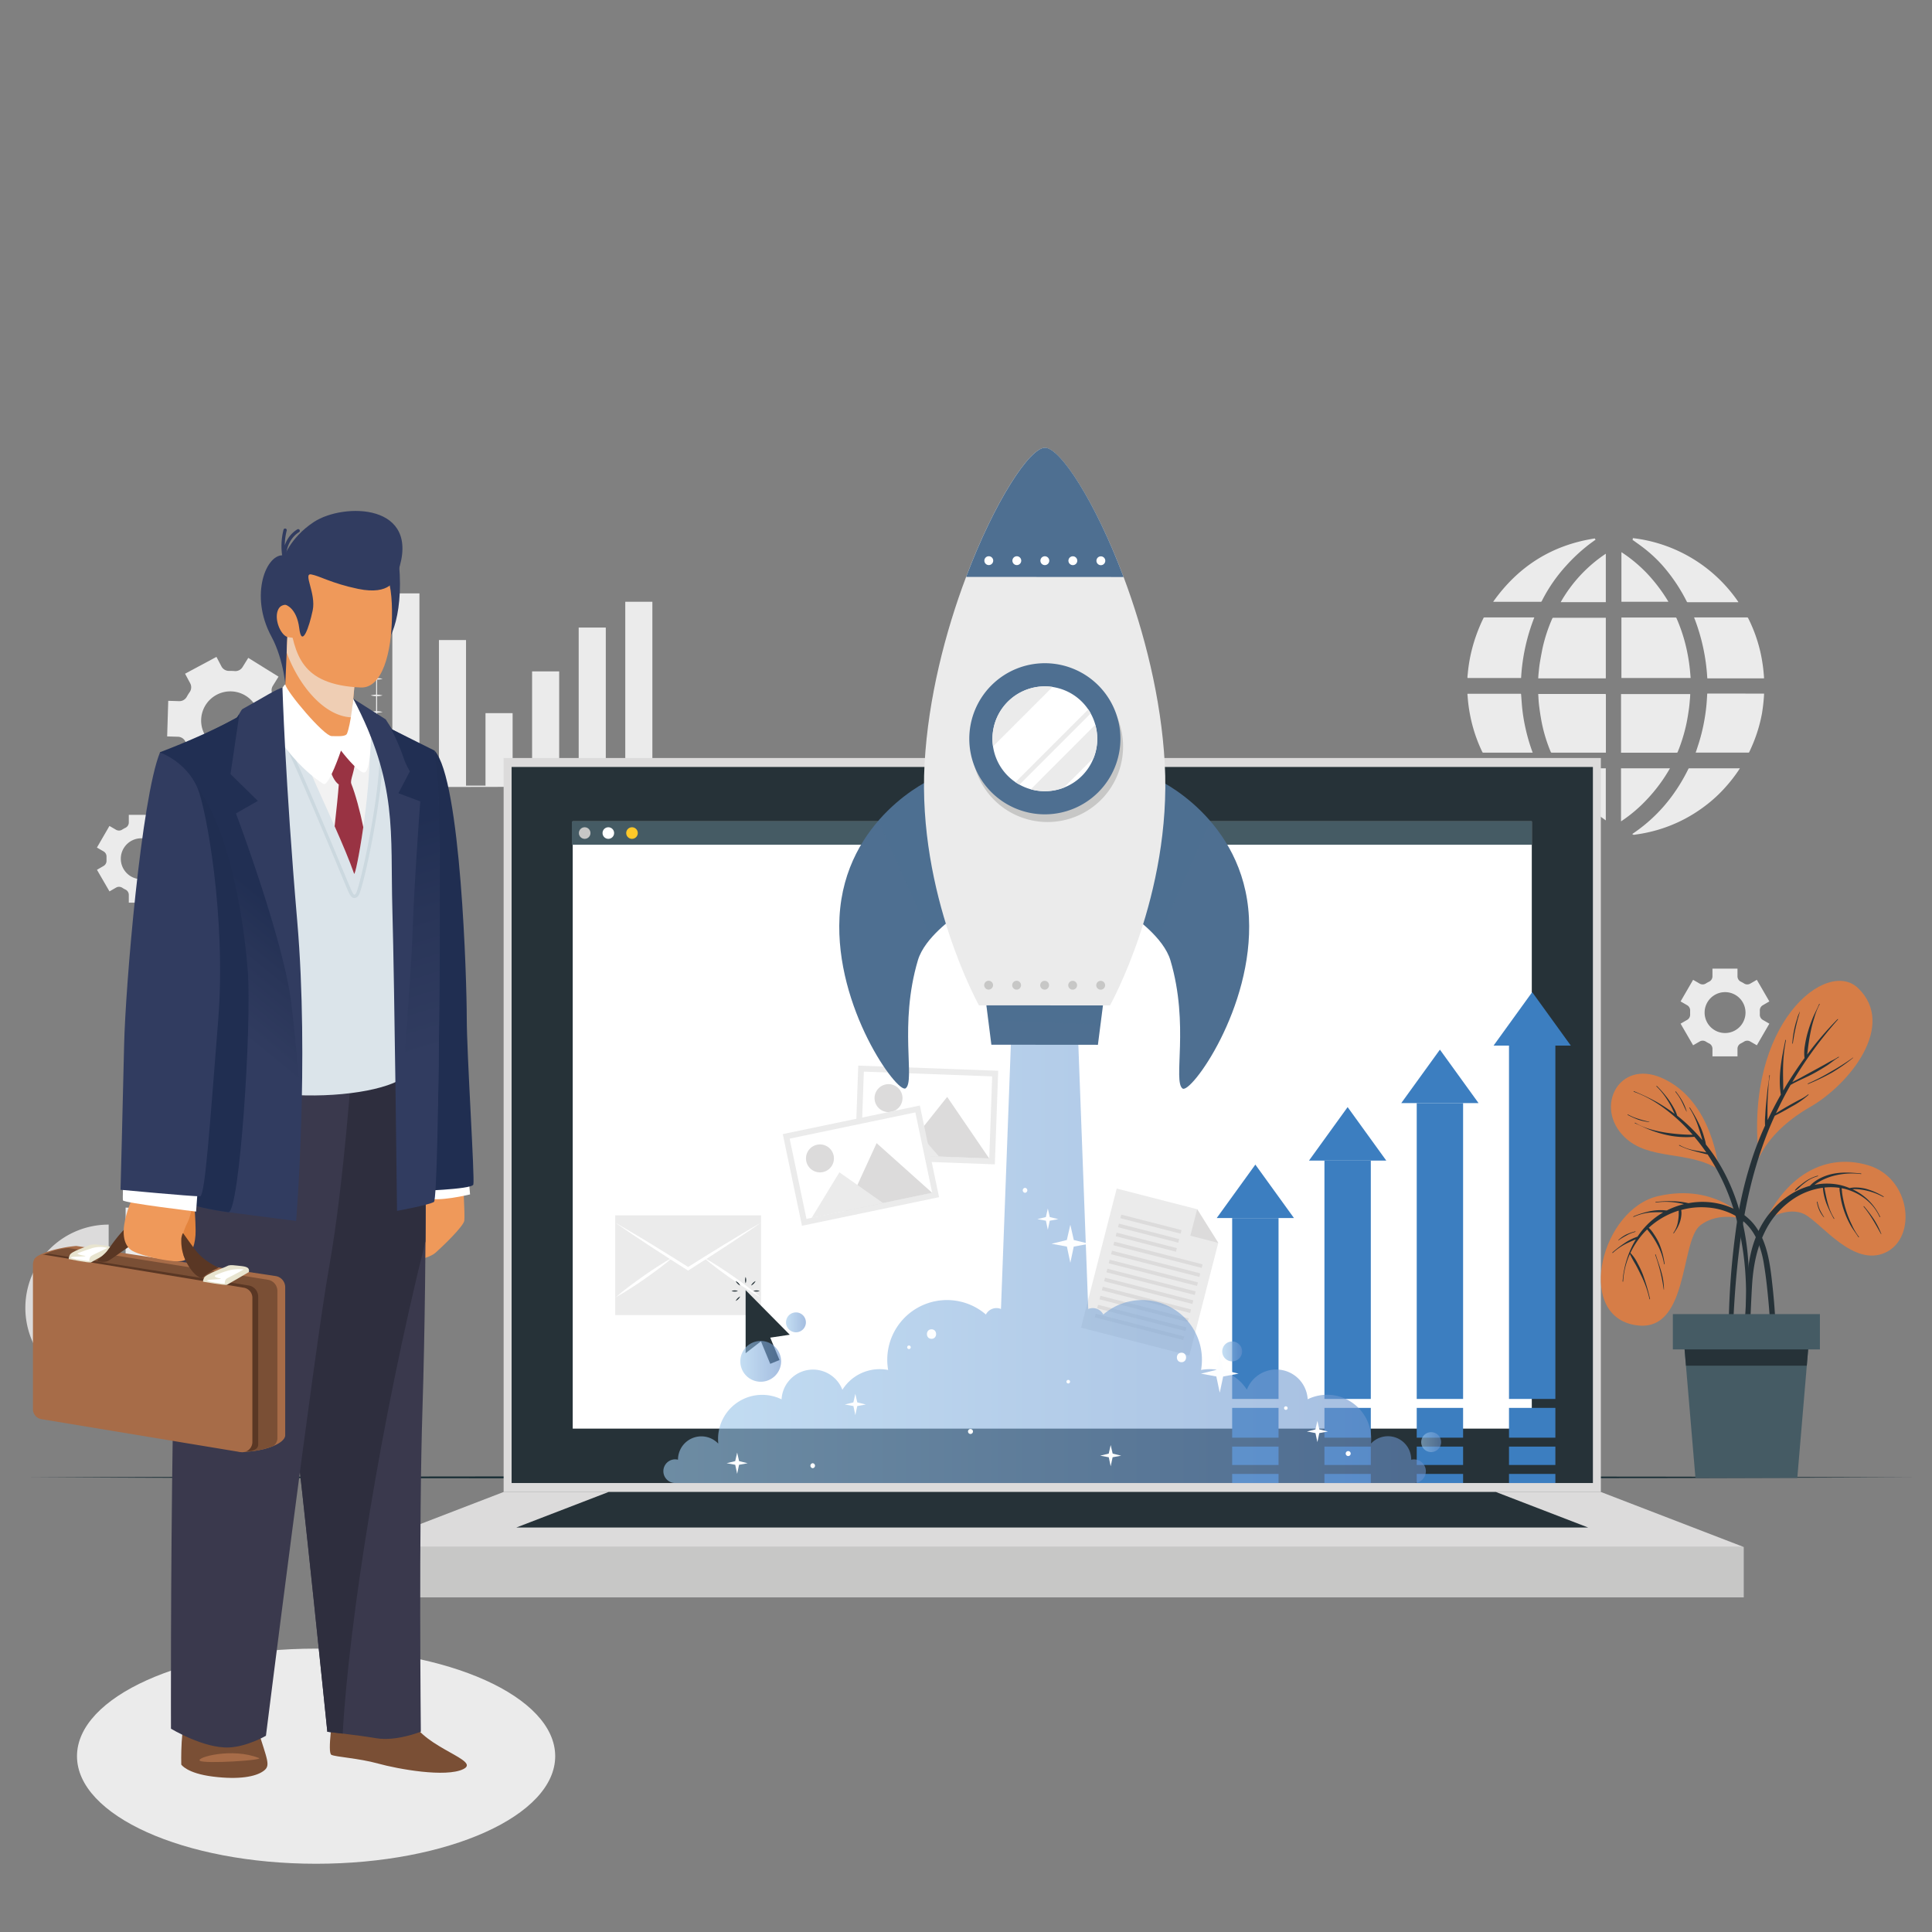 <svg xmlns="http://www.w3.org/2000/svg" xmlns:xlink="http://www.w3.org/1999/xlink" viewBox="0 0 1080 1080"><rect x="0" y="0" width="1080" height="1080" fill="#808080" stroke="none"/><defs><style>.cls-1{isolation:isolate;}.cls-2{fill:#ebebeb;}.cls-3{fill:#dcdbdb;}.cls-4{fill:#c7c7c6;}.cls-5{fill:#1a2f36;}.cls-6{fill:#263238;}.cls-7{fill:#fff;}.cls-8{fill:#455b64;}.cls-9{fill:#ffc829;}.cls-10{fill:#d67d47;}.cls-11{fill:#3c7ec0;}.cls-12,.cls-13,.cls-14,.cls-15,.cls-16{opacity:0.6;}.cls-12{fill:url(#linear-gradient);}.cls-13{fill:url(#linear-gradient-2);}.cls-14{fill:url(#linear-gradient-3);}.cls-15{fill:url(#linear-gradient-4);}.cls-16{fill:url(#linear-gradient-5);}.cls-17{fill:#fdfeff;}.cls-18,.cls-19{fill:#4e6f91;}.cls-19{opacity:0.1;}.cls-20{fill:#7a4f35;}.cls-21{fill:#313c60;}.cls-22{fill:#ef995a;}.cls-23{fill:#202e51;}.cls-24{fill:#3a394d;}.cls-25{fill:#2e2e3e;}.cls-26{fill:#dbe4ea;}.cls-27{fill:#f2f2f2;}.cls-28{fill:#efceb4;mix-blend-mode:multiply;}.cls-29{fill:#993343;}.cls-30{opacity:0.5;}.cls-31{fill:#bccbd3;}.cls-32{fill:url(#Безымянный_градиент_12);}.cls-33{fill:url(#Безымянный_градиент_12-2);}.cls-34{fill:#e3843e;}.cls-35{fill:#a76c48;}.cls-36{fill:#5a3724;}.cls-37{fill:#e8e4cf;}</style><linearGradient id="linear-gradient" x1="413.84" y1="760.96" x2="436.64" y2="760.96" gradientUnits="userSpaceOnUse"><stop offset="0" stop-color="#9dc8eb"/><stop offset="1" stop-color="#6891cb"/></linearGradient><linearGradient id="linear-gradient-2" x1="439.39" y1="739.19" x2="450.5" y2="739.19" xlink:href="#linear-gradient"/><linearGradient id="linear-gradient-3" x1="683.24" y1="755.45" x2="694.35" y2="755.45" xlink:href="#linear-gradient"/><linearGradient id="linear-gradient-4" x1="794.48" y1="806.16" x2="805.59" y2="806.16" xlink:href="#linear-gradient"/><linearGradient id="linear-gradient-5" x1="370.83" y1="697.53" x2="797.07" y2="697.53" xlink:href="#linear-gradient"/><linearGradient id="Безымянный_градиент_12" x1="3733.47" y1="500.64" x2="3777" y2="553.78" gradientTransform="matrix(-1, 0, 0, 1, 3880.32, 0)" gradientUnits="userSpaceOnUse"><stop offset="0" stop-color="#212f53"/><stop offset="0.41" stop-color="#293558"/><stop offset="1" stop-color="#313c60"/></linearGradient><linearGradient id="Безымянный_градиент_12-2" x1="3661.51" y1="461.72" x2="3623.6" y2="583.71" xlink:href="#Безымянный_градиент_12"/></defs><title>overview section</title><g class="cls-1"><g id="Layer_3" data-name="Layer 3"><path class="cls-2" d="M155.7,378.25l-16.92-10.5-3.21,5.18a4.74,4.74,0,0,1-4.46,2.2,29.37,29.37,0,0,0-3-.09,4.75,4.75,0,0,1-4.3-2.47L121,367.2l-17.55,9.41,2.88,5.37a4.75,4.75,0,0,1-.32,4.95,27.36,27.36,0,0,0-1.57,2.53,4.72,4.72,0,0,1-4.29,2.49l-6.1-.19-.61,19.9,6.11.19a4.74,4.74,0,0,1,4.12,2.77c.21.44.43.88.66,1.31s.47.86.73,1.27a4.74,4.74,0,0,1,0,4.95l-3.23,5.22,16.92,10.49,3.22-5.19a4.73,4.73,0,0,1,4.46-2.19,29.18,29.18,0,0,0,3,.1,4.7,4.7,0,0,1,4.29,2.47l2.89,5.37L154.11,429l-2.88-5.38a4.73,4.73,0,0,1,.31-4.94,26.32,26.32,0,0,0,1.56-2.52,4.72,4.72,0,0,1,4.3-2.5l6.1.19.62-19.91-6.11-.19a4.71,4.71,0,0,1-4.1-2.76c-.21-.45-.43-.89-.67-1.32s-.47-.86-.72-1.28a4.73,4.73,0,0,1,0-5ZM143.13,395.1a16.31,16.31,0,1,1-22.08-6.68A16.29,16.29,0,0,1,143.13,395.1Z"/><path class="cls-2" d="M103.73,473.79l-7-12.08-3.69,2.14a3.31,3.31,0,0,1-3.48-.12,17,17,0,0,0-1.81-1,3.33,3.33,0,0,1-1.83-2.95v-4.27H72v4.27a3.32,3.32,0,0,1-1.84,2.95,19.22,19.22,0,0,0-1.81,1,3.29,3.29,0,0,1-3.47.12l-3.7-2.14-7,12.08,3.71,2.14A3.33,3.33,0,0,1,59.54,479c0,.34,0,.68,0,1s0,.68,0,1a3.32,3.32,0,0,1-1.62,3.07l-3.72,2.15,7,12.08,3.71-2.14a3.33,3.33,0,0,1,3.48.13c.57.37,1.17.72,1.79,1A3.31,3.31,0,0,1,72,500.33v4.27h14v-4.27a3.32,3.32,0,0,1,1.83-2.94c.62-.32,1.22-.67,1.8-1a3.33,3.33,0,0,1,3.48-.13l3.7,2.14,7-12.08L100,484.14a3.3,3.3,0,0,1-1.62-3.07c0-.34,0-.69,0-1s0-.69,0-1a3.31,3.31,0,0,1,1.62-3.08ZM90.39,480A11.43,11.43,0,1,1,79,468.61,11.42,11.42,0,0,1,90.39,480Z"/><path class="cls-2" d="M989.08,559.8l-7-12.08-3.7,2.14a3.29,3.29,0,0,1-3.47-.12,18,18,0,0,0-1.81-1,3.31,3.31,0,0,1-1.83-3v-4.27h-14v4.27a3.33,3.33,0,0,1-1.83,3,18,18,0,0,0-1.81,1,3.31,3.31,0,0,1-3.48.12l-3.69-2.14-7,12.08,3.71,2.14a3.31,3.31,0,0,1,1.62,3.08c0,.34,0,.68,0,1s0,.68,0,1a3.31,3.31,0,0,1-1.61,3.07l-3.72,2.15,7,12.08,3.7-2.14a3.33,3.33,0,0,1,3.48.12,20.12,20.12,0,0,0,1.8,1,3.29,3.29,0,0,1,1.83,2.94v4.27h14v-4.27a3.29,3.29,0,0,1,1.83-2.94,20.12,20.12,0,0,0,1.8-1,3.31,3.31,0,0,1,3.47-.12l3.71,2.14,7-12.08-3.71-2.14a3.31,3.31,0,0,1-1.61-3.07c0-.34,0-.69,0-1s0-.69,0-1a3.31,3.31,0,0,1,1.62-3.08Zm-13.33,6.25a11.43,11.43,0,1,1-11.43-11.44A11.42,11.42,0,0,1,975.75,566.05Z"/><g id="aiZGp2"><path class="cls-2" d="M857.7,345.14A109.34,109.34,0,0,0,850.3,379l-.44,0H820.69l-.37,0v-.84c.08-.76.17-1.53.24-2.3a84.38,84.38,0,0,1,2-11.81,91.69,91.69,0,0,1,6.67-18.46.66.66,0,0,1,.72-.44H857.7Z"/><path class="cls-2" d="M856.8,420.74h-.48q-13.53,0-27.06,0a.63.63,0,0,1-.67-.44,84,84,0,0,1-6.84-20.82A83,83,0,0,1,820.4,389a2.33,2.33,0,0,0-.08-.36v-.83l.45,0h29c.53,0,.51,0,.55.54.18,2.4.34,4.81.57,7.22a96.69,96.69,0,0,0,1.84,11.34,103.27,103.27,0,0,0,3.92,13.47Z"/><path class="cls-2" d="M972.62,429.46c-.1.17-.16.29-.24.41a83.07,83.07,0,0,1-7.8,10.12,77.16,77.16,0,0,1-11.44,10.54A81.7,81.7,0,0,1,926.34,464a84.49,84.49,0,0,1-11.47,2.45c-.37,0-.75.12-1.13.19h-.66l-.64-.41.73-.52a88.16,88.16,0,0,0,21.72-21.06,98.25,98.25,0,0,0,8.87-14.73.64.64,0,0,1,.69-.42h28.17Z"/><path class="cls-2" d="M945.07,379H906.38v-33.8l.45,0h29.75a.55.55,0,0,1,.61.4,93.4,93.4,0,0,1,6.15,19.81,97,97,0,0,1,1.49,10.72C944.91,377,945,378,945.07,379Z"/><path class="cls-2" d="M944.84,388c0,.8-.05,1.59-.12,2.38-.17,1.89-.3,3.77-.56,5.65-.37,2.59-.76,5.18-1.28,7.74a92.38,92.38,0,0,1-5,16.5.64.64,0,0,1-.7.5q-15.24,0-30.46,0h-.55V388Z"/><path class="cls-2" d="M897.66,345.36v33.85H859.88c.06-.86.08-1.7.17-2.53.2-1.9.35-3.8.65-5.68.46-2.87,1-5.73,1.57-8.58a88.25,88.25,0,0,1,5.46-16.66.59.59,0,0,1,.64-.41h29.29Z"/><path class="cls-2" d="M897.7,388.43q0,15.92,0,31.83v.48h-.5q-14.85,0-29.68,0a.61.61,0,0,1-.66-.45,85.57,85.57,0,0,1-5.15-17.06c-.56-3-1-6-1.38-9.07-.25-2-.3-4-.44-6,0-.05,0-.11,0-.21l.43,0h36.89C897.61,387.94,897.7,388.05,897.7,388.43Z"/><path class="cls-2" d="M986.09,379.2h-31.7A110.12,110.12,0,0,0,947,345.14h29.55a.65.65,0,0,1,.69.41,83.33,83.33,0,0,1,7.31,21.2,93.26,93.26,0,0,1,1.54,11.88C986.1,378.8,986.09,379,986.09,379.2Z"/><path class="cls-2" d="M986.12,387.73c0,.76-.06,1.49-.11,2.21-.21,2.87-.55,5.71-1,8.54a83.29,83.29,0,0,1-5.83,19c-.43,1-.9,2-1.34,2.93a.43.43,0,0,1-.47.3H948.2l-.31,0c.35-1,.7-2,1-3a101.54,101.54,0,0,0,3.92-15.44,98.81,98.81,0,0,0,1.36-11.5c.06-.91.12-1.82.16-2.73,0-.24.07-.36.33-.34a1.41,1.41,0,0,0,.29,0Z"/><path class="cls-2" d="M971.75,336.51l-.06.13H943.56a.61.61,0,0,1-.66-.39,95.38,95.38,0,0,0-13.77-20.39,77.34,77.34,0,0,0-10.56-9.74c-1.89-1.45-3.85-2.81-5.78-4.21l-.32-.25.38-.26c-.05-.17-.11-.35-.18-.6a82.94,82.94,0,0,1,59.08,35.71Z"/><path class="cls-2" d="M892.29,466.21a3.11,3.11,0,0,1-.8.13,75.12,75.12,0,0,1-9-1.75A81.43,81.43,0,0,1,850,447.86,77.76,77.76,0,0,1,840.1,438a81.6,81.6,0,0,1-6.15-8.53c0-.07-.07-.14-.13-.26h26.27a.62.62,0,0,1,.65.42,99.52,99.52,0,0,0,9.49,15.46,96.91,96.91,0,0,0,11.12,12.32,85,85,0,0,0,10.7,8.6C892.1,466,892.14,466.09,892.29,466.21Z"/><path class="cls-2" d="M892,301.63c-1.18.86-2.57,1.84-3.91,2.87a96.39,96.39,0,0,0-12.51,11.64,88.05,88.05,0,0,0-13.13,18.73c-.22.43-.42.87-.67,1.28a.56.56,0,0,1-.4.25c-.46,0-.94,0-1.41,0H834.69c14.06-19.85,32.94-31.78,57-35.43l-.17.32Z"/><path class="cls-2" d="M933.52,429.49a90.13,90.13,0,0,1-12.77,17.28,80.5,80.5,0,0,1-14.59,12.38V429.49Z"/><path class="cls-2" d="M897.65,429.5v29.09A84.18,84.18,0,0,1,871.4,429.5Z"/><path class="cls-2" d="M932.66,336.38H906.39V308.66A80.51,80.51,0,0,1,921.13,321,92.91,92.91,0,0,1,932.66,336.38Z"/><path class="cls-2" d="M897.66,309.53v27.08H872.44A79.75,79.75,0,0,1,897.66,309.53Z"/></g><path class="cls-3" d="M106.75,737.92a46.54,46.54,0,1,1-46-53.36v46.53Z"/><path class="cls-2" d="M116.73,721.62a45.15,45.15,0,0,1-.51,6.82l-46-6.82V675.08a46.48,46.48,0,0,1,46.53,46.54Z"/><rect class="cls-4" x="84.32" y="756.06" width="49.49" height="1.61"/><path class="cls-4" d="M137.28,761.13a4.27,4.27,0,1,1,4.28-4.27A4.27,4.27,0,0,1,137.28,761.13Zm0-6.93a2.67,2.67,0,1,0,2.67,2.66A2.66,2.66,0,0,0,137.28,754.2Z"/><rect class="cls-4" x="149.86" y="754.26" width="38.44" height="1.73"/><rect class="cls-4" x="149.86" y="757.73" width="21.76" height="1.73"/><rect class="cls-2" x="219.32" y="331.7" width="15.15" height="107.81"/><rect class="cls-2" x="245.36" y="357.79" width="15.15" height="81.72"/><rect class="cls-2" x="271.4" y="398.65" width="15.15" height="40.86"/><rect class="cls-2" x="297.44" y="375.31" width="15.15" height="64.2"/><rect class="cls-2" x="323.49" y="350.81" width="15.15" height="88.7"/><rect class="cls-2" x="349.53" y="336.39" width="15.15" height="103.12"/><path class="cls-2" d="M210.54,318l.17,30.39.09,30.38.12,60.76-.38-.38q20.88-.06,41.77,0l41.77.08,41.77.08,41.78.23-41.78.22-41.77.09-41.77.08q-20.88.08-41.77,0h-.39v-.38l.12-60.76.09-30.38Z"/><path class="cls-2" d="M207.19,324.08a13.23,13.23,0,0,1,6.69,0,11.61,11.61,0,0,1-3.34.43A12,12,0,0,1,207.19,324.08Z"/><path class="cls-2" d="M207.19,333.31a12.42,12.42,0,0,1,3.35-.43,12,12,0,0,1,3.34.43,13.23,13.23,0,0,1-6.69,0Z"/><path class="cls-2" d="M207.19,342.55a13.23,13.23,0,0,1,6.69,0,13.23,13.23,0,0,1-6.69,0Z"/><path class="cls-2" d="M207.19,351.79a13.23,13.23,0,0,1,6.69,0,11.6,11.6,0,0,1-3.34.42A12,12,0,0,1,207.19,351.79Z"/><path class="cls-2" d="M207.19,361a12,12,0,0,1,3.35-.43,11.61,11.61,0,0,1,3.34.43,13.23,13.23,0,0,1-6.69,0Z"/><path class="cls-2" d="M207.19,370.26a13.23,13.23,0,0,1,6.69,0,12,12,0,0,1-3.34.43A12.42,12.42,0,0,1,207.19,370.26Z"/><path class="cls-2" d="M207.19,379.49a12.42,12.42,0,0,1,3.35-.43,12,12,0,0,1,3.34.43,13.23,13.23,0,0,1-6.69,0Z"/><path class="cls-2" d="M207.19,388.73a13.23,13.23,0,0,1,6.69,0,11.61,11.61,0,0,1-3.34.43A12,12,0,0,1,207.19,388.73Z"/><path class="cls-2" d="M207.19,398a12,12,0,0,1,3.35-.42,11.6,11.6,0,0,1,3.34.42,13.23,13.23,0,0,1-6.69,0Z"/><path class="cls-2" d="M207.19,407.2a12,12,0,0,1,3.35-.43,11.61,11.61,0,0,1,3.34.43,13.23,13.23,0,0,1-6.69,0Z"/><path class="cls-2" d="M207.19,416.44a13.23,13.23,0,0,1,6.69,0,12,12,0,0,1-3.34.43A12.42,12.42,0,0,1,207.19,416.44Z"/><path class="cls-2" d="M207.19,425.67a12,12,0,0,1,3.35-.43,11.61,11.61,0,0,1,3.34.43,13.23,13.23,0,0,1-6.69,0Z"/><polygon class="cls-5" points="15.16 825.86 147.1 825.47 279.04 825.32 542.91 825.05 806.79 825.32 938.73 825.46 1070.67 825.86 938.73 826.25 806.79 826.39 542.91 826.66 279.04 826.39 147.1 826.25 15.16 825.86"/><rect class="cls-3" x="281.53" y="423.73" width="613.36" height="410.29"/><rect class="cls-6" x="285.99" y="428.74" width="604.45" height="400.28"/><rect class="cls-4" x="201.64" y="864.79" width="773.13" height="28.16"/><polygon class="cls-3" points="201.64 864.79 281.53 834.02 894.89 834.02 974.78 864.79 201.64 864.79"/><polygon class="cls-6" points="288.66 853.88 340.21 834.02 836.2 834.02 887.76 853.88 288.66 853.88"/><rect class="cls-7" x="320.15" y="459.15" width="536.13" height="339.46"/><rect class="cls-8" x="319.69" y="459.15" width="536.58" height="13.06"/><circle class="cls-4" cx="326.84" cy="465.68" r="3.24"/><circle class="cls-7" cx="340.06" cy="465.68" r="3.24"/><circle class="cls-9" cx="353.29" cy="465.68" r="3.24"/><rect class="cls-2" x="343.92" y="679.39" width="81.49" height="55.76"/><path class="cls-7" d="M343.92,683.47c3.5,2,6.94,4.07,10.41,6.1s6.89,4.13,10.32,6.23c6.86,4.18,13.67,8.45,20.48,12.73h-.92c6.8-4.28,13.61-8.55,20.48-12.73,3.42-2.1,6.87-4.17,10.31-6.23s6.92-4.11,10.42-6.1c-3.3,2.32-6.65,4.54-10,6.8s-6.69,4.46-10.05,6.66c-6.72,4.41-13.49,8.74-20.27,13.05l-.46.29-.46-.29c-6.78-4.31-13.55-8.64-20.27-13.05-3.37-2.2-6.71-4.43-10.05-6.66S347.21,685.79,343.92,683.47Z"/><path class="cls-7" d="M344.12,725.24c2.47-2.16,5-4.18,7.64-6.15s5.25-3.88,7.92-5.77,5.38-3.69,8.13-5.45,5.53-3.49,8.41-5.06c-2.47,2.16-5,4.18-7.64,6.15s-5.26,3.88-7.92,5.76-5.38,3.7-8.14,5.45S347,723.66,344.12,725.24Z"/><path class="cls-7" d="M425.22,725.24c-2.88-1.58-5.66-3.3-8.41-5.07s-5.45-3.59-8.13-5.45-5.32-3.78-7.92-5.76-5.17-4-7.64-6.15c2.88,1.57,5.66,3.29,8.41,5.06s5.44,3.6,8.13,5.45,5.32,3.78,7.91,5.77S422.75,723.08,425.22,725.24Z"/><polygon class="cls-6" points="430.57 747.75 435.75 760.26 430.57 762.4 425.37 749.81 416.81 756.45 416.81 721.2 441.48 746.12 430.57 747.75"/><path class="cls-6" d="M416.81,717.36a5.21,5.21,0,0,1,0-3.54,5.06,5.06,0,0,1,0,3.54Z"/><path class="cls-6" d="M413.76,718.62a5.18,5.18,0,0,1-2.5-2.5,5.18,5.18,0,0,1,2.5,2.5Z"/><path class="cls-6" d="M412.5,721.68a4.79,4.79,0,0,1-1.77.31,4.84,4.84,0,0,1-1.78-.31,4.66,4.66,0,0,1,1.78-.32A4.61,4.61,0,0,1,412.5,721.68Z"/><path class="cls-6" d="M413.76,724.73a5.18,5.18,0,0,1-2.5,2.5,5.18,5.18,0,0,1,2.5-2.5Z"/><path class="cls-6" d="M421.13,721.68a5.06,5.06,0,0,1,3.54,0,5.21,5.21,0,0,1-3.54,0Z"/><path class="cls-6" d="M419.87,718.62a5.18,5.18,0,0,1,2.5-2.5,5.18,5.18,0,0,1-2.5,2.5Z"/><polygon class="cls-2" points="664.85 757.73 604.28 742.17 624.24 664.41 669.22 675.96 681.01 694.78 664.85 757.73"/><polygon class="cls-3" points="669.22 675.96 681.01 694.78 665.41 690.78 669.22 675.96"/><rect class="cls-3" x="626" y="683.27" width="34.77" height="2.06" transform="translate(1096.37 1507.11) rotate(-165.6)"/><rect class="cls-3" x="624.71" y="688.31" width="34.77" height="2.06" transform="translate(1092.57 1516.71) rotate(-165.6)"/><rect class="cls-3" x="623.41" y="693.35" width="34.77" height="2.06" transform="translate(1088.76 1526.31) rotate(-165.6)"/><rect class="cls-3" x="621.86" y="700.4" width="50.95" height="2.06" transform="translate(1099.88 1541.82) rotate(-165.6)"/><rect class="cls-3" x="620.57" y="705.44" width="50.95" height="2.06" transform="translate(1096.08 1551.42) rotate(-165.6)"/><rect class="cls-3" x="619.28" y="710.48" width="50.95" height="2.06" transform="translate(1092.28 1561.02) rotate(-165.6)"/><rect class="cls-3" x="617.98" y="715.52" width="50.95" height="2.06" transform="translate(1088.48 1570.62) rotate(-165.6)"/><rect class="cls-3" x="616.69" y="720.56" width="50.95" height="2.06" transform="translate(1084.68 1580.21) rotate(-165.6)"/><rect class="cls-3" x="615.39" y="725.6" width="50.95" height="2.06" transform="translate(1080.88 1589.81) rotate(-165.6)"/><rect class="cls-3" x="614.1" y="730.64" width="50.95" height="2.06" transform="translate(1077.08 1599.41) rotate(-165.6)"/><rect class="cls-3" x="612.81" y="735.68" width="50.95" height="2.06" transform="translate(1073.28 1609.01) rotate(-165.6)"/><rect class="cls-3" x="611.51" y="740.72" width="50.95" height="2.06" transform="translate(1069.48 1618.61) rotate(-165.6)"/><polygon class="cls-2" points="477.89 647.99 556.12 650.88 558 598.56 479.77 595.67 477.89 647.99"/><polygon class="cls-7" points="481.26 644.85 553 647.5 554.63 601.7 482.9 599.04 481.26 644.85"/><path class="cls-3" d="M488.89,613.57a7.81,7.81,0,1,0,8.09-7.52A7.81,7.81,0,0,0,488.89,613.57Z"/><polygon class="cls-3" points="503.53 645.75 552.95 647.57 529.48 613.17 503.53 645.75"/><polygon class="cls-2" points="484.16 645.05 524.96 646.55 505.37 623.99 484.16 645.05"/><polygon class="cls-2" points="448.31 685.21 524.95 669.23 514.21 617.99 437.57 633.97 448.31 685.21"/><polygon class="cls-7" points="450.83 681.36 521.1 666.7 511.69 621.84 441.42 636.5 450.83 681.36"/><path class="cls-3" d="M450.72,649.15a7.81,7.81,0,1,0,6.06-9.24A7.81,7.81,0,0,0,450.72,649.15Z"/><polygon class="cls-3" points="472.66 676.88 521.07 666.78 490.03 639.02 472.66 676.88"/><polygon class="cls-2" points="453.69 680.85 493.66 672.51 469.22 655.32 453.69 680.85"/><path class="cls-10" d="M987.13,682c12.1-24.89,33.29-37.67,57.16-30.61s27.58,40.36,9.76,48.76S1018.4,684,1009,678.92,987.13,682,987.13,682Z"/><path class="cls-6" d="M975.41,748.18c.06-3,.18-6,.28-9q.31-9,.64-18c.41-11,1.59-21.71,6.12-31.81a49.37,49.37,0,0,1,19.21-22.13,40.68,40.68,0,0,1,10.09-4.35c3-3.31,7.57-5.45,11.78-6.48,5.53-1.34,11.2-1,16.8-.42.2,0,.19.34,0,.32a40.39,40.39,0,0,0-15.89,1.13A34.08,34.08,0,0,0,1018,660a30.52,30.52,0,0,0-3.7,2.35,34.36,34.36,0,0,1,14.59.14,32.24,32.24,0,0,1,5.06,1.67,14.93,14.93,0,0,1,4-.34,23.8,23.8,0,0,1,5.17.74,38.85,38.85,0,0,1,9.82,4.29c.18.1,0,.37-.16.27a36.56,36.56,0,0,0-9.59-3.61,32.62,32.62,0,0,0-4.92-.73,25.2,25.2,0,0,0-2.75,0A31.6,31.6,0,0,1,1051,680.16c.08.18-.19.34-.28.15-3.58-8.09-11.21-13.62-19.67-15.77-.53-.13-1.06-.2-1.6-.31a22.44,22.44,0,0,1,.26,2.41c.16,1.21.36,2.41.61,3.61a60.5,60.5,0,0,0,1.94,7.28,56.36,56.36,0,0,0,2.89,7.07,33.6,33.6,0,0,0,4,6.81.16.16,0,1,1-.26.19c-1.43-2.25-3.1-4.32-4.41-6.65a51,51,0,0,1-3.24-7,47,47,0,0,1-2.12-7.46q-.39-2-.63-4a9.29,9.29,0,0,1-.15-2.47,32.52,32.52,0,0,0-8.48-.17c1.06,5.93,2.2,12.12,5.52,17.28.11.17-.18.33-.27.15a68.44,68.44,0,0,1-4.11-8.49,32.38,32.38,0,0,1-2-8.84,39.09,39.09,0,0,0-14,4.7,46.37,46.37,0,0,0-18.66,20.41c-4.48,9.21-6.28,19.12-6.92,29.27-.79,12.72-1,25.51-2.23,38.19-.08.83-1.4,1.11-1.56.18A44.89,44.89,0,0,1,975.41,748.18Z"/><path class="cls-6" d="M1003.39,665.29a13.86,13.86,0,0,1,2.75-2.54c1-.82,2-1.62,3.07-2.34a22.82,22.82,0,0,1,6.88-3.19.16.16,0,0,1,.08.31,18.18,18.18,0,0,0-6.79,3.33c-1,.74-2,1.54-2.93,2.37a17.81,17.81,0,0,1-2.78,2.36C1003.49,665.68,1003.26,665.47,1003.39,665.29Z"/><path class="cls-6" d="M1042,674.31a74.74,74.74,0,0,1,5.55,7.34,44.91,44.91,0,0,1,4.13,8.19c0,.09-.11.13-.15.06-2.93-5.28-5.88-10.72-9.76-15.38C1041.67,674.37,1041.9,674.15,1042,674.31Z"/><path class="cls-6" d="M1016,671.84a17.81,17.81,0,0,0,1.37,4.51,30.91,30.91,0,0,0,2.3,4c.06.09-.07.18-.14.11a16.25,16.25,0,0,1-3.84-8.52C1015.64,671.72,1016,671.64,1016,671.84Z"/><path class="cls-10" d="M977.1,682.56S960,661,926.87,668.65c-31.45,7.26-46,64.92-14.18,71.82S938.86,694,950.44,685C958.94,678.31,971.16,679.74,977.1,682.56Z"/><path class="cls-6" d="M901.32,700.14a63.66,63.66,0,0,1,6.81-5.22,29.61,29.61,0,0,1,7.27-3.63,43.49,43.49,0,0,1,4.32-5.55,42.55,42.55,0,0,1,10-8c-.33,0-.65-.06-1-.07a51.28,51.28,0,0,0-5.26.06,29.11,29.11,0,0,0-10.21,2.54c-.19.08-.32-.21-.14-.29a47.22,47.22,0,0,1,10.2-3.07,28.8,28.8,0,0,1,5.17-.44c.92,0,1.85.07,2.78.16l.53,0a44.46,44.46,0,0,1,9.53-3.51c-.3-.08-.61-.18-.92-.25a45.06,45.06,0,0,0-4.9-.8,38.6,38.6,0,0,0-9.9.15c-.2,0-.26-.29-.06-.31a63.13,63.13,0,0,1,10-.41,43,43,0,0,1,8.32,1.08,44.69,44.69,0,0,1,6-.69c11.54-.48,24.11,3.83,31.22,13.31s8.49,22.15,9.75,33.6c1.74,15.94,2.54,32.1,1.26,48.09-.08.95-1.4.77-1.43-.13-.44-13.59-.91-27.19-2.22-40.74-.6-6.27-1.27-12.57-2.31-18.79a55.23,55.23,0,0,0-4.56-15.47,28.34,28.34,0,0,0-11.17-12A37.71,37.71,0,0,0,954.64,675a42.39,42.39,0,0,0-14.85,1.39,9.9,9.9,0,0,1,.09,2.93,17.13,17.13,0,0,1-.73,3.61,18.94,18.94,0,0,1-1.38,3.21c-.62,1.14-1.39,2.15-2.07,3.24-.11.17-.38,0-.26-.19a15,15,0,0,0,2.57-6.52,27.18,27.18,0,0,0,.4-3.37c0-.85,0-1.71,0-2.56A43.63,43.63,0,0,0,924,684.34c-.81.64-1.58,1.32-2.34,2a16.24,16.24,0,0,1,2.8,3.45,33.69,33.69,0,0,1,3,5.24,44.79,44.79,0,0,1,3.06,11.51c0,.2-.29.26-.31.05a33.4,33.4,0,0,0-3.77-10.9,43.38,43.38,0,0,0-2.93-4.85c-.56-.79-1.14-1.58-1.74-2.34-.32-.41-.68-.83-1-1.27a45.79,45.79,0,0,0-9.38,13.21s0,0,.06,0a22.27,22.27,0,0,1,3.88,5.57,52.43,52.43,0,0,1,3.1,6.62,111.36,111.36,0,0,1,3.95,13.49c.05.2-.27.26-.31.06a56.68,56.68,0,0,0-4.7-13.29c-1-2.07-2-4.11-3.13-6.13a57.35,57.35,0,0,1-3.11-5.78,42.45,42.45,0,0,0-3.77,15.32.16.16,0,0,1-.32,0,53.46,53.46,0,0,1,7.43-23.52c-2,.86-4,1.69-6,2.74a33.68,33.68,0,0,0-6.88,4.83C901.37,700.52,901.16,700.27,901.32,700.14Z"/><path class="cls-6" d="M925.58,701.36c1,3.27,2.24,6.44,3.14,9.74a37.33,37.33,0,0,1,1.46,9.73c0,.09-.14.09-.16,0a94.26,94.26,0,0,0-4.74-19.38A.16.16,0,1,1,925.58,701.36Z"/><path class="cls-6" d="M904.62,693.26a18.52,18.52,0,0,1,4.38-3.13,31.58,31.58,0,0,1,5.08-1.79c.19-.06.25.26,0,.31a19.55,19.55,0,0,0-4.88,2,35.56,35.56,0,0,0-4.49,2.76A.11.11,0,0,1,904.62,693.26Z"/><path class="cls-10" d="M960.81,653.78s-3.17-38.7-31.94-51.24c-24-10.48-37.79,16.52-20.8,33.05C921.81,649,943.85,642.92,960.81,653.78Z"/><path class="cls-6" d="M913.39,610a120.65,120.65,0,0,1,12.8,6.06,95,95,0,0,1,9.93,6.6c-.47-1-.89-2-1.37-3-.75-1.5-1.56-3-2.45-4.38a40.89,40.89,0,0,0-6.33-8c-.15-.14.08-.37.23-.22a64.17,64.17,0,0,1,6.67,7.77,47.09,47.09,0,0,1,2.73,4.38,17.63,17.63,0,0,1,1.94,4.45l.31.23a95,95,0,0,1,13.75,13.45c-.08-.38-.16-.76-.26-1.11q-.81-2.84-1.75-5.62a47.74,47.74,0,0,0-5.19-11.29c-.12-.17.17-.33.27-.15a88.27,88.27,0,0,1,6,11,41.18,41.18,0,0,1,2,5.72,24.74,24.74,0,0,1,.94,3.88c1.25,1.59,2.48,3.19,3.65,4.85,12.35,17.58,18.55,38.85,20,60.14a186.4,186.4,0,0,1,.32,19.06c-.22,6.37-.45,12.88-1.69,19.14-.08.4-.7.28-.69-.12.14-5.59.72-11.16.83-16.75s-.09-11.22-.54-16.8a157.1,157.1,0,0,0-6.28-32.94,117.56,117.56,0,0,0-14.63-31c-1.21-.24-2.41-.57-3.61-.88-1.43-.37-2.87-.73-4.3-1.13a42.13,42.13,0,0,1-8-3c-.18-.09,0-.37.16-.26A25.7,25.7,0,0,0,947,643c2.25.45,4.59.74,6.85,1.26a107.78,107.78,0,0,0-6.7-8.79,50.13,50.13,0,0,1-16.37-1.22,66,66,0,0,1-8.37-2.61c-2.89-1.11-5.62-2.54-8.46-3.73-.21-.09-.06-.4.13-.28,4.88,3,11,4.48,16.59,5.43a103.61,103.61,0,0,0,15.53,1.28c-2.05-2.34-4.16-4.63-6.41-6.78-7.56-7.19-16.54-13.81-26.49-17.26C913.11,610.27,913.21,610,913.39,610Z"/><path class="cls-6" d="M936.81,610.15a44.36,44.36,0,0,1,3.53,5.16,28,28,0,0,1,2.53,6c0,.07-.08.11-.11.05-1-1.9-1.77-3.87-2.75-5.76a28.75,28.75,0,0,0-3.43-5.23C936.45,610.21,936.68,610,936.81,610.15Z"/><path class="cls-6" d="M910.05,623a29.59,29.59,0,0,0,5.9,2.47,54.33,54.33,0,0,0,6,1.61c.1,0,.07.18,0,.17a29.4,29.4,0,0,1-6.22-1.36,52.3,52.3,0,0,1-5.82-2.62C909.71,623.22,909.87,622.93,910.05,623Z"/><path class="cls-10" d="M983.17,646.82c.18,1.67,4.36-14.05,28.69-28,22.09-12.68,48.46-45.65,26.8-66.48C1021.17,535.51,975.1,572.17,983.17,646.82Z"/><path class="cls-6" d="M966.43,737a430.51,430.51,0,0,1,3.86-48.92,220,220,0,0,1,10.28-43.79c1.81-5.11,3.87-10.15,6.12-15.11a34.76,34.76,0,0,1,.1-5.78c.12-2.48.34-5,.57-7.42s.48-4.94.77-7.41.82-4.92.92-7.38c0-.22.36-.17.31.05a52.83,52.83,0,0,0-.87,7.84q-.29,3.57-.4,7.16c-.07,2.4-.06,4.79-.06,7.19,0,.86,0,1.78.08,2.7,2.29-4.84,4.74-9.59,7.39-14.23-1.65-10.09.49-20.63,2.55-30.49.05-.2.35-.11.31.09a85.35,85.35,0,0,0-1.61,15.63c-.09,4.14.1,8.29.12,12.43.58-1,1.16-2,1.76-3,3.16-5.15,6.53-10.2,10.11-15.1a23.68,23.68,0,0,1,.23-7.18,56.9,56.9,0,0,1,1.77-7.86q1.15-3.87,2.69-7.6c1.06-2.56,2.46-5,3.48-7.54.08-.22.4-.07.28.12a37.12,37.12,0,0,0-3,7.64,67.38,67.38,0,0,0-2,7.57c-.52,2.56-.94,5.12-1.3,7.71-.24,1.71-.39,3.49-.68,5.22a186.21,186.21,0,0,1,17-19.83c.15-.14.35.08.22.23a224.46,224.46,0,0,0-24.74,33.65l-.78,1.35c1.34-.84,2.88-1.5,4.14-2.2,2.36-1.31,4.72-2.62,7.1-3.9s4.6-2.5,6.89-3.77c1.18-.65,2.34-1.34,3.54-2a29.15,29.15,0,0,0,4.13-2.29c.18-.13.38.15.18.26-2.34,1.28-4.41,3.2-6.67,4.64s-4.59,2.85-7,4.17c-4.32,2.41-9,4.14-13.28,6.64q-4.43,7.76-8.19,15.88,3.88-2.49,7.91-4.73,2.58-1.46,5.2-2.84a25.66,25.66,0,0,0,4.9-3,.16.16,0,0,1,.22.23,46.54,46.54,0,0,1-9.35,6.5c-3.13,1.83-6.28,3.59-9.53,5.18q-3.92,8.55-7,17.41c-10.23,29-14,59.78-15.8,90.35-.53,9.12-.81,18.22-.92,27.35s.37,18.22.35,27.33c0,.27-.45.34-.48.06-1.1-8.08-1.29-16.3-1.64-24.44S966.24,745.25,966.43,737Z"/><path class="cls-6" d="M1010.63,605.7a117.14,117.14,0,0,0,12.93-6.69,136.51,136.51,0,0,0,12.27-7.79c.07-.05.15.06.09.11a102,102,0,0,1-11.79,8.24,116,116,0,0,1-13.35,6.4C1010.6,606.05,1010.44,605.77,1010.63,605.7Z"/><path class="cls-6" d="M1003.58,572.92c.36-1.42.81-2.8,1.28-4.18a.14.14,0,0,1-.06-.17c.31-.78.63-1.56,1-2.34,0-.1.08-.2.12-.28l.18-.44a0,0,0,0,1,.08,0c-.09.27-.16.54-.24.81a3.66,3.66,0,0,1-.13.44,115,115,0,0,0-3.61,16.52c0,.18-.29.18-.28,0A55.26,55.26,0,0,1,1003.58,572.92Z"/><polygon class="cls-8" points="940.72 742.85 942.46 763.42 947.77 826.18 1004.7 826.18 1010.01 763.42 1011.75 742.85 940.72 742.85"/><polygon class="cls-6" points="940.72 742.85 942.46 763.42 1010.01 763.42 1011.75 742.85 940.72 742.85"/><rect class="cls-8" x="935.13" y="734.59" width="82.2" height="19.74" transform="translate(1952.47 1488.92) rotate(180)"/><rect class="cls-11" x="688.79" y="680.91" width="25.92" height="101.11"/><rect class="cls-11" x="688.79" y="787.02" width="25.92" height="16.65"/><rect class="cls-11" x="688.79" y="808.66" width="25.92" height="10.27"/><rect class="cls-11" x="688.79" y="823.93" width="25.92" height="5.09"/><polygon class="cls-11" points="723.34 680.9 680.15 680.9 701.75 651.02 723.34 680.9"/><rect class="cls-11" x="740.37" y="648.77" width="25.92" height="133.25"/><rect class="cls-11" x="740.37" y="787.02" width="25.92" height="16.65"/><rect class="cls-11" x="740.37" y="808.66" width="25.92" height="10.27"/><rect class="cls-11" x="740.37" y="823.93" width="25.92" height="5.09"/><polygon class="cls-11" points="774.93 648.77 731.74 648.77 753.33 618.88 774.93 648.77"/><rect class="cls-11" x="791.96" y="616.64" width="25.92" height="165.38"/><rect class="cls-11" x="791.96" y="787.02" width="25.92" height="16.65"/><rect class="cls-11" x="791.96" y="808.66" width="25.92" height="10.27"/><rect class="cls-11" x="791.96" y="823.93" width="25.92" height="5.09"/><polygon class="cls-11" points="826.51 616.63 783.32 616.63 804.92 586.75 826.51 616.63"/><rect class="cls-11" x="843.54" y="584.5" width="25.92" height="197.52"/><rect class="cls-11" x="843.54" y="787.02" width="25.92" height="16.65"/><rect class="cls-11" x="843.54" y="808.66" width="25.92" height="10.27"/><rect class="cls-11" x="843.54" y="823.93" width="25.92" height="5.09"/><polygon class="cls-11" points="878.1 584.5 834.91 584.5 856.5 554.61 878.1 584.5"/><path class="cls-12" d="M436.64,761a11.4,11.4,0,1,1-11.4-11.4A11.41,11.41,0,0,1,436.64,761Z"/><path class="cls-13" d="M450.5,739.19a5.56,5.56,0,1,1-5.56-5.55A5.56,5.56,0,0,1,450.5,739.19Z"/><path class="cls-14" d="M694.35,755.45a5.56,5.56,0,1,1-5.55-5.56A5.55,5.55,0,0,1,694.35,755.45Z"/><path class="cls-15" d="M805.59,806.16A5.56,5.56,0,1,1,800,800.6,5.55,5.55,0,0,1,805.59,806.16Z"/><path class="cls-16" d="M797.07,822.4a6.63,6.63,0,0,1-6.62,6.62h-413a6.62,6.62,0,1,1,0-13.24A6.75,6.75,0,0,1,379,816a13.05,13.05,0,0,1,22.4-9.12l.12-.06q-.12-1.2-.12-2.43a24.66,24.66,0,0,1,35.5-22.15,17.6,17.6,0,0,1,34-5.35,24.61,24.61,0,0,1,20.87-11.52,25.16,25.16,0,0,1,4.71.45,33.37,33.37,0,0,1,54.65-31,6.62,6.62,0,0,1,5.88-3.59,6.69,6.69,0,0,1,2.54.5l6.2-165.61h36.38l6.2,165.61a6.69,6.69,0,0,1,2.54-.5,6.62,6.62,0,0,1,5.88,3.59,33.37,33.37,0,0,1,54.65,31,25.16,25.16,0,0,1,4.71-.45A24.64,24.64,0,0,1,697,776.85a17.6,17.6,0,0,1,34,5.35,24.67,24.67,0,0,1,35.51,22.15q0,1.23-.12,2.43l.12.06A13,13,0,0,1,788.87,816a6.83,6.83,0,0,1,1.58-.18A6.62,6.62,0,0,1,797.07,822.4Z"/><polygon class="cls-17" points="692.36 767.88 683.77 769.46 681.85 778.52 679.93 769.46 671.35 767.87 679.9 765.78 681.85 757.23 683.81 765.78 692.36 767.88"/><polygon class="cls-17" points="608.82 695.27 600.24 696.86 598.32 705.91 596.4 696.86 587.81 695.27 596.36 693.18 598.32 684.63 600.27 693.18 608.82 695.27"/><polygon class="cls-17" points="484.01 785.12 479.21 786 478.14 791.07 477.06 786 472.26 785.11 477.04 783.95 478.14 779.17 479.23 783.95 484.01 785.12"/><polygon class="cls-17" points="742.3 800.21 737.5 801.1 736.43 806.16 735.35 801.1 730.55 800.21 735.33 799.04 736.43 794.26 737.52 799.04 742.3 800.21"/><polygon class="cls-17" points="417.94 817.95 413.14 818.83 412.07 823.89 411 818.83 406.2 817.94 410.98 816.77 412.07 812 413.17 816.77 417.94 817.95"/><polygon class="cls-17" points="626.76 813.74 621.96 814.62 620.88 819.68 619.81 814.62 615.01 813.73 619.79 812.57 620.88 807.79 621.98 812.57 626.76 813.74"/><polygon class="cls-17" points="591.61 681.51 586.81 682.39 585.74 687.46 584.66 682.39 579.87 681.5 584.64 680.34 585.74 675.56 586.83 680.34 591.61 681.51"/><path class="cls-17" d="M753.65,811.16a1.39,1.39,0,0,0,0,2.78A1.39,1.39,0,0,0,753.65,811.16Z"/><path class="cls-17" d="M573,664a1.4,1.4,0,0,0,0,2.79A1.4,1.4,0,0,0,573,664Z"/><path class="cls-17" d="M454.31,817.94a1.4,1.4,0,0,0,0,2.79A1.4,1.4,0,0,0,454.31,817.94Z"/><path class="cls-17" d="M542.51,798.82a1.39,1.39,0,0,0,0,2.78A1.39,1.39,0,0,0,542.51,798.82Z"/><path class="cls-17" d="M718.8,786.13a1,1,0,0,0,0,2A1,1,0,0,0,718.8,786.13Z"/><path class="cls-17" d="M597.16,771.37a1,1,0,0,0,0,2A1,1,0,0,0,597.16,771.37Z"/><path class="cls-17" d="M508.12,752.14a1,1,0,0,0,0,2A1,1,0,0,0,508.12,752.14Z"/><path class="cls-17" d="M660.46,756.15c-3.44,0-3.44,5.34,0,5.34S663.89,756.15,660.46,756.15Z"/><path class="cls-17" d="M520.72,743.08c-3.43,0-3.43,5.34,0,5.34S524.16,743.08,520.72,743.08Z"/><path class="cls-18" d="M522,435.12c-1.3,0-49.84,22.4-52.71,77.57-2.64,50.72,32.43,98.88,36.95,95.69,5.54-3.9-3.88-35.5,6.89-71.65,3.82-12.81,20.54-24.19,20.54-24.19Z"/><path class="cls-19" d="M533.71,512.54a76.84,76.84,0,0,0-13.29,12c-7.22-16.11-20.68-46.2-29.38-65.69,14.21-16.44,30.26-23.69,31-23.69Z"/><path class="cls-18" d="M645.56,435.21c1.3,0,49.8,22.48,52.6,77.64,2.57,50.73-32.57,98.84-37.09,95.65-5.54-3.92,3.93-35.5-6.79-71.66-3.8-12.83-20.5-24.23-20.5-24.23Z"/><path class="cls-19" d="M676.7,459.14c-8.79,19.66-22.28,49.8-29.41,65.72a77.35,77.35,0,0,0-13.51-12.25l11.78-77.4C646.3,435.21,662.47,442.55,676.7,459.14Z"/><path class="cls-2" d="M620.5,562,547.26,562s-34.5-61.69-30.41-135.24c2.06-36.7,11.65-73.67,23.2-104.25,15.89-42.25,35.54-72.21,44.06-72.2s28.11,30,44,72.26c11.47,30.6,21,67.58,23,104.29C655.09,500.39,620.5,562,620.5,562Z"/><path class="cls-4" d="M627.81,417.32a42.23,42.23,0,1,1-42.2-42.26A42.22,42.22,0,0,1,627.81,417.32Z"/><path class="cls-18" d="M626.32,413a42.24,42.24,0,1,1-42.2-42.26A42.24,42.24,0,0,1,626.32,413Z"/><path class="cls-7" d="M613.38,413a29.29,29.29,0,1,1-29.29-29.29A29.29,29.29,0,0,1,613.38,413Z"/><path class="cls-2" d="M613.38,413a29.25,29.25,0,0,1-2,10.61l-16.69,16.69a29.35,29.35,0,0,1-18.45.91l36-36.05A28.93,28.93,0,0,1,613.38,413Z"/><path class="cls-2" d="M588.39,384l-33.27,33.27a29,29,0,0,1-.33-4.29,29.28,29.28,0,0,1,33.6-29Z"/><path class="cls-2" d="M609.72,398.81l-39.81,39.8a23.66,23.66,0,0,1-2.24-1.38l40.67-40.67C608.83,397.28,609.28,398,609.72,398.81Z"/><path class="cls-18" d="M628.09,322.55l-88-.06c15.89-42.25,35.54-72.21,44.06-72.2S612.22,280.28,628.09,322.55Z"/><path class="cls-7" d="M555.21,313.4a2.47,2.47,0,1,1-2.46-2.46A2.47,2.47,0,0,1,555.21,313.4Z"/><path class="cls-7" d="M570.88,313.41a2.47,2.47,0,1,1-2.47-2.46A2.47,2.47,0,0,1,570.88,313.41Z"/><path class="cls-7" d="M586.54,313.43a2.47,2.47,0,1,1-2.47-2.47A2.47,2.47,0,0,1,586.54,313.43Z"/><path class="cls-7" d="M602.2,313.44a2.47,2.47,0,1,1-2.46-2.47A2.47,2.47,0,0,1,602.2,313.44Z"/><path class="cls-7" d="M617.86,313.45A2.47,2.47,0,1,1,615.4,311,2.47,2.47,0,0,1,617.86,313.45Z"/><path class="cls-4" d="M555.11,550.72a2.47,2.47,0,1,1-2.46-2.47A2.45,2.45,0,0,1,555.11,550.72Z"/><path class="cls-4" d="M570.77,550.73a2.47,2.47,0,1,1-2.46-2.46A2.47,2.47,0,0,1,570.77,550.73Z"/><path class="cls-4" d="M586.43,550.74a2.47,2.47,0,1,1-2.46-2.46A2.47,2.47,0,0,1,586.43,550.74Z"/><path class="cls-4" d="M602.1,550.75a2.47,2.47,0,1,1-2.47-2.46A2.48,2.48,0,0,1,602.1,550.75Z"/><path class="cls-4" d="M617.76,550.77a2.47,2.47,0,1,1-2.47-2.47A2.47,2.47,0,0,1,617.76,550.77Z"/><polygon class="cls-18" points="613.74 584.05 554.18 584 551.4 561.99 616.55 562.04 613.74 584.05"/><polygon class="cls-19" points="616.55 562.04 615.17 572.76 552.47 570.41 551.41 562 616.55 562.04"/></g><g id="Layer_4" data-name="Layer 4"><ellipse class="cls-2" cx="176.7" cy="981.72" rx="133.66" ry="60.13"/><path class="cls-20" d="M230.35,962c7.34,15.29,38.52,22,28.74,26.9s-36.69,0-47.69-3.05-23.7-3.67-26.15-4.89,1.07-23.24,1.07-23.24Z"/><path class="cls-21" d="M158.93,310.48c-10-1.67-19.73,22.2-7.24,45.28,7.38,13.65,8.22,30.65,8.22,30.65l23.68-70.08Z"/><path class="cls-21" d="M222.46,310.06c4.18,31.35-4.17,50.58-9.61,51.41s-13-48.07-13-48.07Z"/><path class="cls-20" d="M143.52,965c6.12,19.56,7.95,22,3.67,25.07s-13.45,4.89-28.13,3.06-17.73-6.73-17.73-6.73-.61-23.85,3.67-28.74S143.52,965,143.52,965Z"/><path class="cls-22" d="M258.63,657.14s1.38,22,.92,25.22S247.17,697,243.5,700.25s-13.76,5-13.76,5L232.49,664l18.35-20.18Z"/><path class="cls-7" d="M261.38,651.64l1.38,16.05S244,672.27,238,669.52s4.13-17.42,4.13-17.42Z"/><path class="cls-23" d="M242.92,419.58c14.79,16.4,18,129.33,18,149.51s4.59,90.34,3.67,93.1-33,3.66-33,3.66Z"/><path class="cls-24" d="M238,577.34s.92,124.74-1.83,210c-2.13,66.07-.92,180.69-.92,180.69s-13.76,5.51-24.76,3.67S183,968.07,183,968.07s-14.67-144-18.34-170.6S137.1,590.18,141.69,590.18,238,577.34,238,577.34Z"/><path class="cls-25" d="M141.69,590.18c4.58,0,94.16-14.67,94.16-14.67s2.45,50,2,118.32c-25,100-42.88,213.4-46.27,275.26-5-.61-8.61-1-8.61-1s-14.67-144-18.34-170.6S137.1,590.18,141.69,590.18Z"/><path class="cls-24" d="M107.57,575.78c-13.14,68-12,390.56-12,390.56s18.41,11.21,32.63,10.49c10.12-.51,20.46-6.52,20.46-6.52s27-215.55,35.32-262,12.89-115.15,12.89-115.15Z"/><path class="cls-26" d="M158.66,397.57c-28.9,6-56.41,18.34-58.25,20.18s2.75,129.33,2.75,162.35c0,37.74,98.15,38.21,122,22.62C252.28,585,237.08,480.12,237.08,459S233,423.71,233,423.71s-44-20.18-50-22.47S158.66,397.57,158.66,397.57Z"/><path class="cls-27" d="M206.81,415.91c.31,30.27-8.06,74.79-8.87,72.46-7.64-22-28.43-62.67-30.57-73.37C181.43,420.81,206.81,415.91,206.81,415.91Z"/><path class="cls-22" d="M168.62,413.22c3.24,2.1,11,5.75,18.93,5.75,4.8,0,8.1-4.74,8.37-12l3.66-38.79a11,11,0,0,0-9.92-12l-15.52-1.46c-6-.57-12.32-19.49-12.89-13.47l-2.55,59.91C158.13,407.25,162.17,409,168.62,413.22Z"/><path class="cls-28" d="M160.25,364.8l1-23.49c.57-6,6.86,12.9,12.89,13.47l15.52,1.46a11,11,0,0,1,9.92,12L196.49,401C181.55,400.48,167.26,383.79,160.25,364.8Z"/><path class="cls-22" d="M161.44,345.87c3.63,19.52,6.16,36.91,40.13,38.45,12.26.56,17.28-19.72,17.55-39.57.28-20.06-3.06-39.57-28.14-39.57C170.91,305.18,157.82,326.36,161.44,345.87Z"/><path class="cls-29" d="M189.38,438.54c-5.2-3.67-6.11-15.29-6.11-15.29l3.55-5.42c2.19,0,4.33-.11,6.35-.25l5.69,4.45c-.31,9.48-3.42,13.78-2.45,16.2,2.23,5.57,4.91,15.43,6.67,24.16-2.23,15.63-4.71,27.2-5.14,26-2.55-7.35-6.58-16.8-10.88-26.51C188,453.43,189.06,443.47,189.38,438.54Z"/><g class="cls-30"><path class="cls-31" d="M198.13,502a3,3,0,0,0,2.3-1.41c2.47-3.22,14.86-59,13.72-86.13l-1.84.08c1.18,28.08-11.45,82.45-13.34,84.93-.41.54-.73.72-.87.7-.57-.07-1.35-1.8-1.65-2.45-.1-.24-.2-.45-.29-.62s-1.7-4-3.85-9.18c-8.13-19.48-27.17-65.1-30.81-70.93l-1.56,1c3.56,5.69,22.57,51.22,30.68,70.66,2.59,6.21,3.75,9,3.9,9.29.08.15.17.34.26.55.6,1.33,1.51,3.33,3.11,3.52Z"/></g><path class="cls-7" d="M197.47,390.58l6.6,10.55,3.33,10.94s-.28,19.13-3.65,19.74-13.14-12.23-13.14-12.23-6.89,20.46-9.79,18.65c-13.26-8.26-24.29-23.6-26.9-28.74-3-6-5.1-9.68-5.1-9.68s9.45-17.2,10.67-17.2c.76,4.13,21.59,28.87,25.92,28.87,2.9,0,7.79.48,8.56-1.37C196.11,404.91,197.47,390.58,197.47,390.58Z"/><path class="cls-21" d="M157.89,384.43c-2.95.45-11,5.7-22.32,11.92-.82.45-2.52,4.43-3.36,4.89-18.66,10.32-40.66,19.57-40.66,19.57S94,551.66,94,578.57s-2.44,89.88-2.44,89.88,14.12,6.21,36.07,9.18c22.63,3,37.91,4.89,37.91,4.89s7.34-89.28.62-167.55S157.89,384.43,157.89,384.43Z"/><path class="cls-21" d="M197.47,390.58c25.07,47.7,20.65,74.56,21.87,118s2.6,168.31,2.6,168.31,17.58-3.21,20.64-5,4.28-221.36,1.83-236.64L242,419.89,219,407.66l-3.36-5.5Z"/><path class="cls-32" d="M168.29,624.73l-75.43,6.06c.58-18.46,1.13-39.42,1.13-52.22,0-26.91-4.58-158.07-4.58-158.07s24.14-8.94,42.8-19.26a6.27,6.27,0,0,0,1.35-1.87l.18.34-4.89,33,15.28,15-12.23,7s26.6,70.63,30.88,105.79S168.29,624.73,168.29,624.73Z"/><path class="cls-33" d="M215.68,402.16l3.36,5.5,23.88,11.92s.12,3.14,1.8,15.67c1.43,10.63,1.32,117.63.11,183.07-9.55-4.26-18.35-9.36-18.76-13.77-.92-9.78,3.67-56.25,4.59-84.07S234.94,448,234.94,448l-12.23-4.59,6.42-12.23a38.59,38.59,0,0,1-3.67-7.95A117.64,117.64,0,0,0,215.68,402.16Z"/><path class="cls-23" d="M94,425.55c30.73,14.21,41.74,81.63,44.49,116.94,2.36,30.35-4.61,136-10.86,135.14-22-3-36.07-9.18-36.07-9.18s2.44-63,2.44-89.88c0-23.55-1.87-126.75-2.34-152.12Z"/><path class="cls-34" d="M107.75,660.2s2,24.78,1.53,30.27c-1.22,15.13-8.41,10.47-8.41,10.47l-2.75-31.19Z"/><path class="cls-35" d="M42.08,787l92.35,24.62c13.07,0,24.76-4.58,25-9.2V719.56a6.31,6.31,0,0,0-5.34-6.23L42.71,696.5c-9.58.71-23.85,4.55-23.85,8.42v79.41C18.86,787.44,39,786.51,42.08,787Z"/><path class="cls-20" d="M38.35,697.65l111.37,17.74a6.31,6.31,0,0,1,5.34,6.24v82.84a5.67,5.67,0,0,1-2.23,3.84,49.63,49.63,0,0,1-18.4,3.3L42.08,787c-3.07-.48-23.22.45-23.22-2.66V705.51C21,702,30,698.27,38.35,697.65Z"/><path class="cls-36" d="M27,792.27l88.21,15c19.5,5.73,28.9,5,29.13.42V724.84A6.32,6.32,0,0,0,139,718.6L27.57,700.86c-9.57.7-8.25,6.68-8.25,10.55L21.38,780C21.38,783.08,23.88,791.79,27,792.27Z"/><path class="cls-35" d="M23.23,793.33l111.26,18.41a5.72,5.72,0,0,0,6.59-5.65V725.47a5.72,5.72,0,0,0-4.84-5.64L25,701.43a5.71,5.71,0,0,0-6.59,5.64v80.62A5.7,5.7,0,0,0,23.23,793.33Z"/><path class="cls-37" d="M139.11,711.1c.69-3.21-2.56-3.18-6.94-3.67-3.09-.34-4.24-.28-5.39.41s-11.81,4.41-12.72,6.47-.46,2.18-.46,2.18,12.34,2.18,13.26,1.72S139.11,711.1,139.11,711.1Z"/><path class="cls-7" d="M136.3,709.61c-7.34,4.13-8.71,4.47-9.75,5.28s-.91,2.75-.91,2.75-10.09-1.15-9.86-1.84,10.66-.57,6.88-1.26-2.3-1.6-2.3-1.6a45.33,45.33,0,0,1,6.65-2.52A23,23,0,0,1,136.3,709.61Z"/><path class="cls-37" d="M62.2,699.26c.68-3.21-2.55-2.63-6.88-3.44-1.84-.35-4.7-.23-5.85.45S39.9,699.49,39,701.55s-.52,2.29-.52,2.29,11.47,2.29,12.39,1.84S62.2,699.26,62.2,699.26Z"/><path class="cls-7" d="M60.07,697.59c-6.07,3-8.19,3.84-9.22,4.65s-.92,2.75-.92,2.75-10.55-1.38-10.32-2.07,11.12-.34,7.34-1-3.67-1.26-3.67-1.26,3.32-1.37,8-2.86A15.65,15.65,0,0,1,60.07,697.59Z"/><path class="cls-36" d="M73.66,683.28c-8,6.88-12.23,14.22-14.06,16.36s-5.81,5-5.05,5.35a11.17,11.17,0,0,0,5.2.15c2-.46,14.22-10.39,18.19-11.31S73.66,683.28,73.66,683.28Z"/><path class="cls-22" d="M110.5,659.59c-2,8.27-3.24,19-5.5,23.39-7,13.75-1.53,19.33-1.38,21.17-3,3-26.29-2.22-30.42-5.43-10.52-8.18,2.68-32.87,2.68-32.87Z"/><path class="cls-7" d="M111,658.29l-1.38,19s-40.43-4.89-40.89-6.27S70,633.45,70,633.45Z"/><path class="cls-21" d="M89.41,420.65C79,446.34,70.12,551.2,69.38,584.22c-.76,34.09-2,80.87-2,80.87s39.14,3.67,44.64,3.67c2.75-2.06,5.35-40.51,9.94-98.3s-6.8-118.77-11.47-129.78C104.08,425.55,89.41,420.65,89.41,420.65Z"/><path class="cls-36" d="M113.27,714.24a.63.63,0,0,1-.64.21c-4.78-1.28-9.22-9.44-10.27-13.51a26.39,26.39,0,0,1-1-8.49c0-.63.69-3.49,1.07-3,1.46,2,4.1,5.76,6.65,9.17,5.12,6.88,13.52,10,13,10.17C116.34,711.15,114,713.44,113.27,714.24Z"/><path class="cls-35" d="M144.74,982.75c-15-6-35.46-.31-33,1.53S147.8,984,144.74,982.75Z"/><path class="cls-22" d="M167.52,340.28s-9.17-5.19-11.92.31,1.53,15,5.5,15.59a49.19,49.19,0,0,0,6.73.61Z"/><path class="cls-21" d="M159,312.93H159a.91.91,0,0,0,.83-.9c.15-10.68,7.24-14.49,7.31-14.53a.92.92,0,0,0-.85-1.63,16.5,16.5,0,0,0-7.1,9,34.24,34.24,0,0,1,1.09-8.31.92.92,0,0,0-1.76-.52,36.53,36.53,0,0,0-.51,16.13A.93.93,0,0,0,159,312.93Z"/><path class="cls-21" d="M222.46,319.67c13.38-38.45-30.35-38.79-47-27.88-13.76,9-17.27,20.94-17.27,20.94l1.43,25.34s6.27,1.67,7.66,13.09,5.57-.56,7.53-10-5.58-20.9-.84-20.06,11.42,5,26.19,8.08c18.38,3.81,20.62-5.85,20.62-5.85Z"/></g></g></svg>